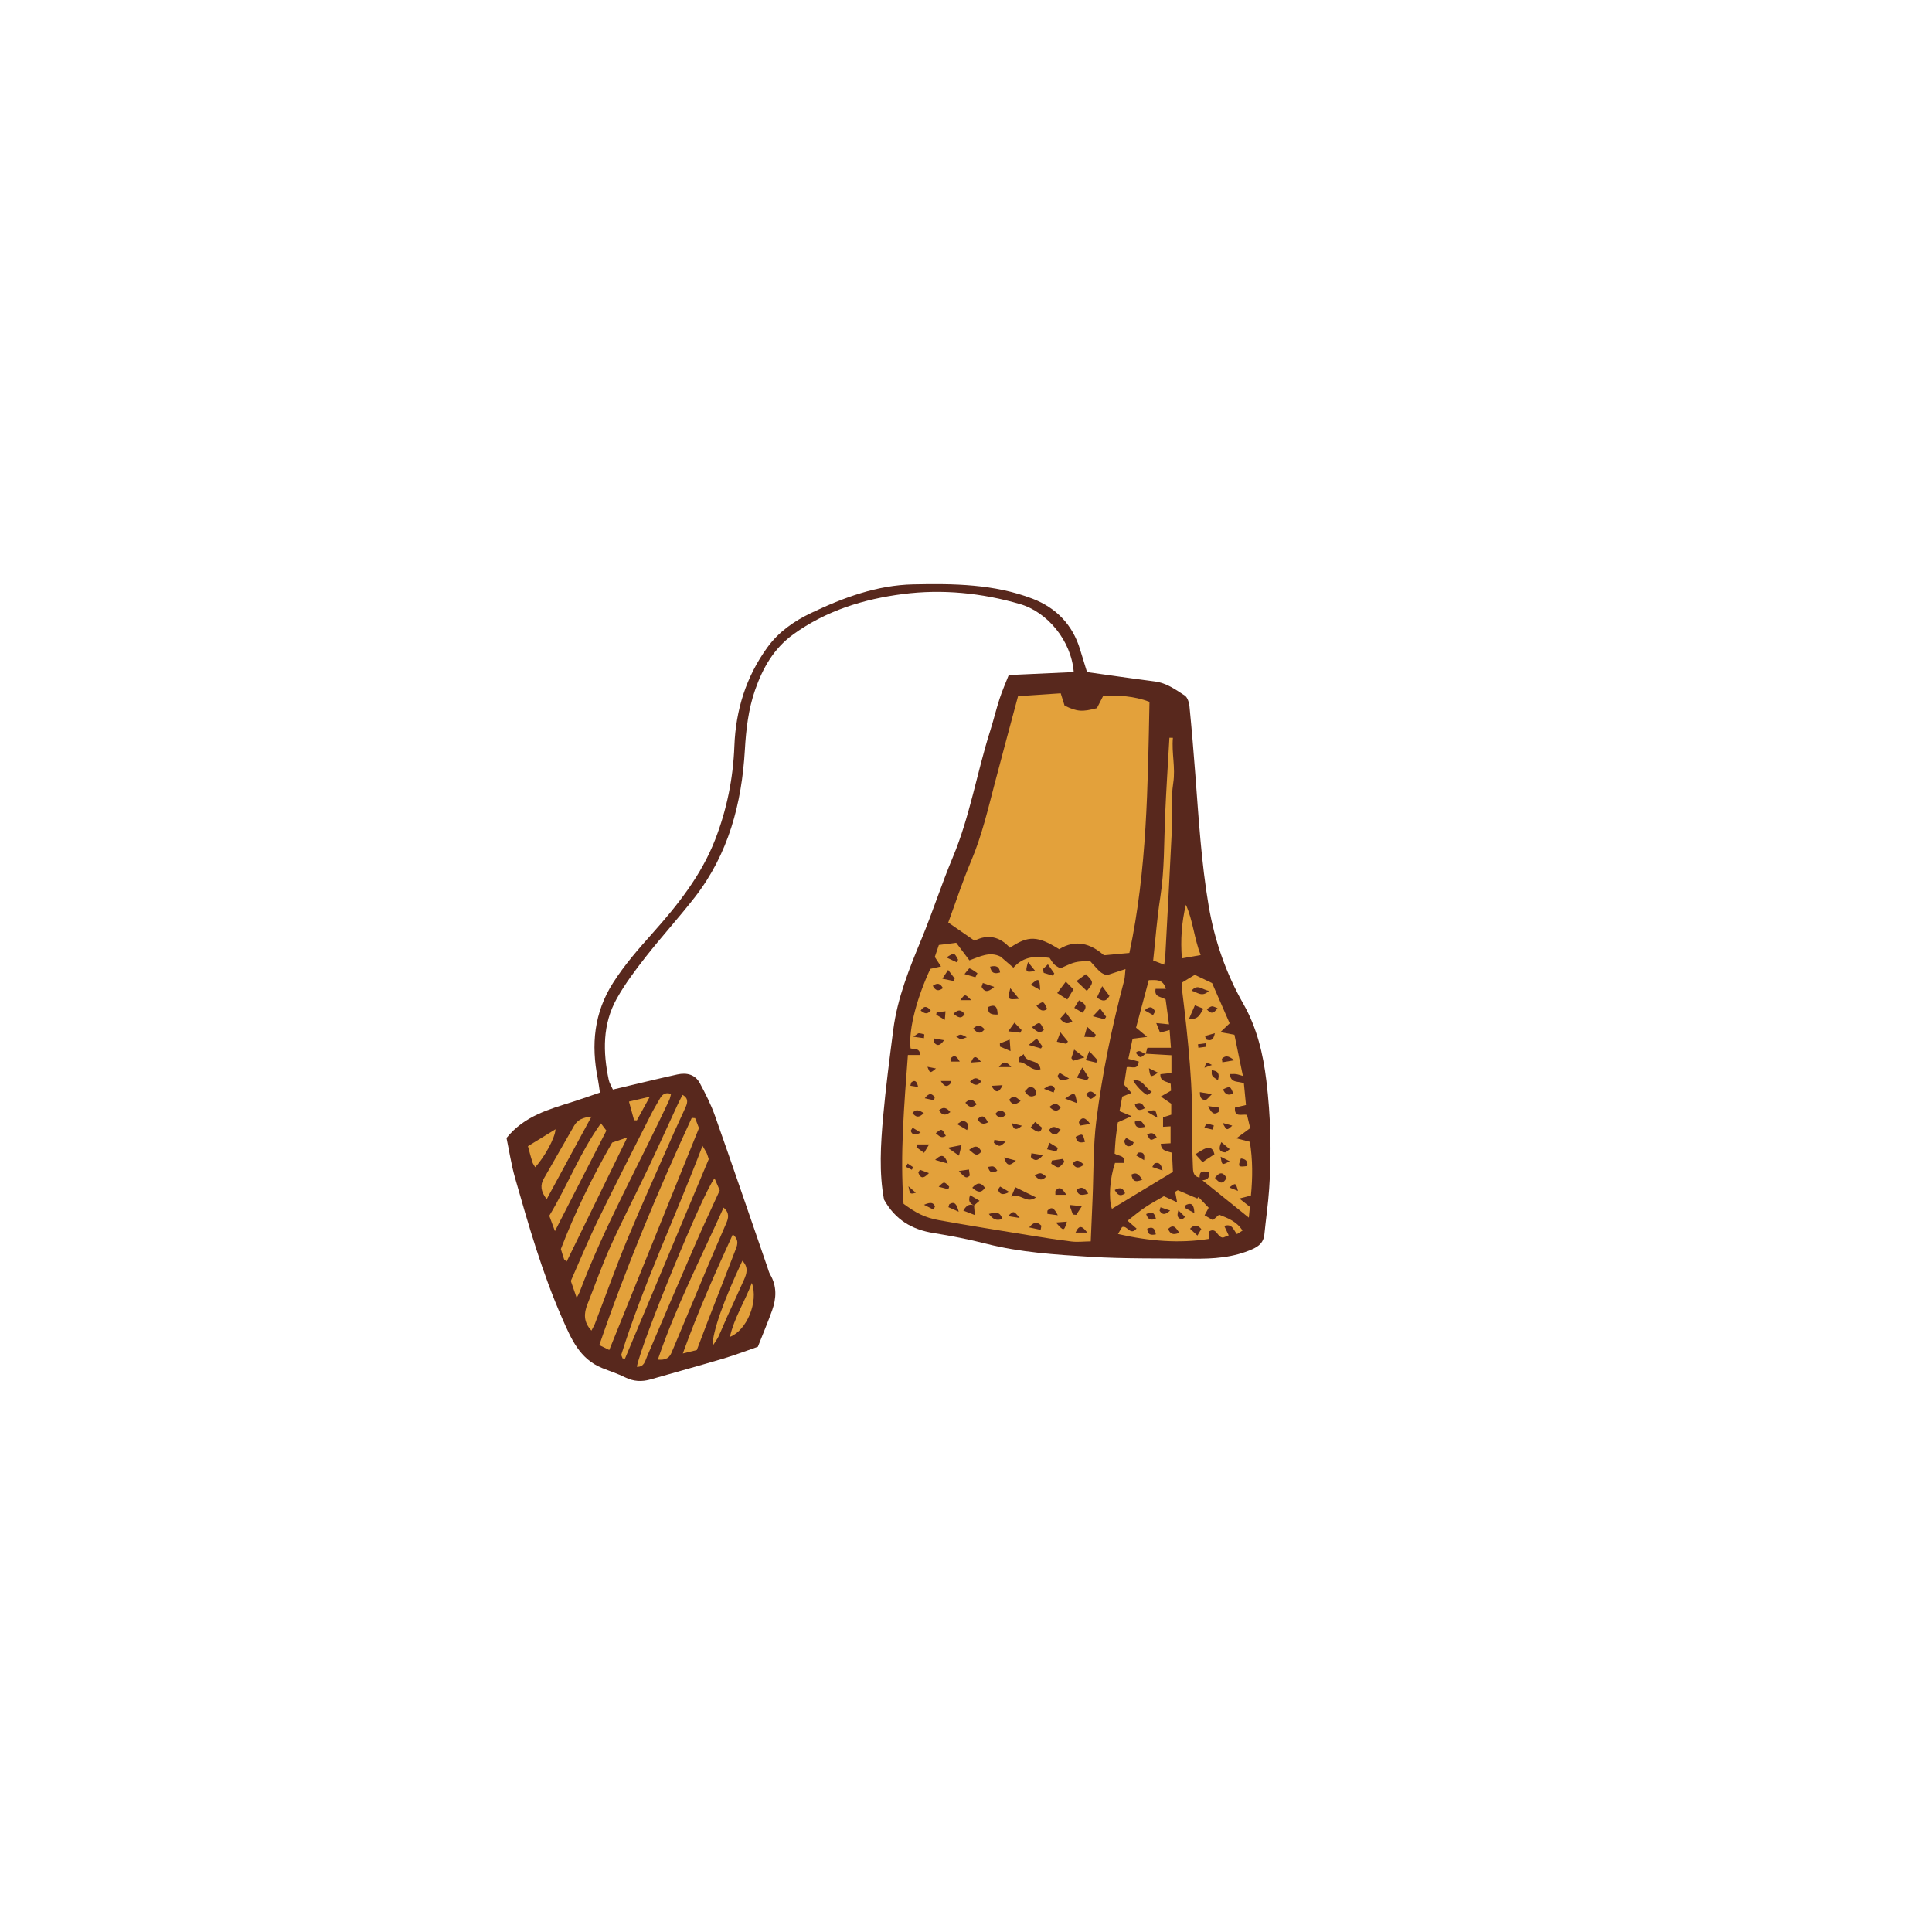 <svg version="1.1" xmlns="http://www.w3.org/2000/svg" xmlns:xlink="http://www.w3.org/1999/xlink" x="0px" y="0px" width="200px"
	 height="200px" viewBox="0 0 200 200" enable-background="new 0 0 200 200" xml:space="preserve">
<g id="svg">
	<path class="stroke" fill="#58281d"  d="M131.094,111.874c-0.336-2.779-0.97-5.468-2.386-7.96c-1.794-3.156-2.979-6.557-3.589-10.153
		c-0.763-4.496-1.032-9.036-1.378-13.573c-0.179-2.354-0.374-4.706-0.607-7.055c-0.04-0.399-0.198-0.943-0.489-1.132
		c-0.954-0.62-1.893-1.304-3.09-1.457c-2.297-0.294-4.589-0.632-7.027-0.972c-0.219-0.708-0.474-1.523-0.72-2.341
		c-0.772-2.568-2.487-4.321-4.928-5.258c-3.968-1.522-8.167-1.568-12.332-1.481c-3.75,0.078-7.237,1.366-10.588,2.965
		c-1.752,0.835-3.351,1.948-4.513,3.548c-2.212,3.045-3.284,6.49-3.425,10.232c-0.127,3.337-0.783,6.578-1.987,9.676
		c-1.436,3.696-3.876,6.771-6.49,9.696c-1.462,1.636-2.897,3.273-4.083,5.136c-1.971,3.094-2.283,6.411-1.581,9.912
		c0.09,0.45,0.139,0.908,0.22,1.446c-0.983,0.335-1.864,0.652-2.756,0.936c-2.492,0.793-5.048,1.459-6.912,3.763
		c0.276,1.316,0.491,2.762,0.889,4.155c1.402,4.914,2.813,9.823,4.876,14.521c0.928,2.114,1.797,4.197,4.134,5.142
		c0.794,0.321,1.618,0.583,2.381,0.964c0.864,0.431,1.716,0.476,2.623,0.215c2.516-0.723,5.041-1.415,7.549-2.161
		c1.224-0.364,2.419-0.822,3.567-1.218c0.538-1.362,1.04-2.548,1.474-3.758c0.451-1.259,0.51-2.519-0.202-3.732
		c-0.127-0.219-0.189-0.479-0.273-0.722c-1.808-5.235-3.592-10.478-5.436-15.7c-0.41-1.163-0.979-2.279-1.562-3.369
		c-0.49-0.915-1.362-1.125-2.334-0.913c-1.133,0.246-2.261,0.516-3.389,0.781c-1.08,0.254-2.158,0.514-3.284,0.782
		c-0.169-0.383-0.363-0.679-0.431-1c-0.606-2.888-0.652-5.762,0.829-8.408c0.856-1.527,1.922-2.953,3.007-4.334
		c1.644-2.093,3.442-4.064,5.075-6.164c3.479-4.475,4.862-9.703,5.182-15.251c0.122-2.119,0.361-4.199,1.058-6.203
		c0.788-2.267,1.93-4.29,3.939-5.75c3.404-2.471,7.324-3.667,11.376-4.187c4.056-0.519,8.126-0.121,12.109,1.04
		c2.801,0.816,5.294,3.732,5.563,7.04c-2.216,0.101-4.427,0.202-6.729,0.308c-0.342,0.875-0.688,1.653-0.95,2.46
		c-0.357,1.101-0.624,2.231-0.976,3.335c-1.378,4.334-2.097,8.857-3.87,13.083c-1.161,2.768-2.073,5.642-3.221,8.416
		c-1.269,3.064-2.512,6.128-2.939,9.443c-0.384,2.981-0.775,5.964-1.044,8.957c-0.261,2.909-0.437,5.832,0.09,8.61
		c1.161,2.094,2.896,3.103,5.114,3.458c1.822,0.292,3.641,0.646,5.429,1.102c3.564,0.911,7.216,1.137,10.853,1.36
		c3.514,0.214,7.044,0.15,10.567,0.193c2.113,0.026,4.202-0.104,6.178-0.988c0.679-0.304,1.15-0.708,1.229-1.496
		c0.156-1.582,0.391-3.157,0.499-4.742C131.641,119.332,131.544,115.592,131.094,111.874z"/>
</g>
<g id="Layer_2">
	<path fill-rule="evenodd" clip-rule="evenodd" fill="#e3a13b" class="fill" d="M93.533,124.615c-0.378-5.17,0.075-10.261,0.452-15.406
		c0.452,0,0.858,0,1.285,0c-0.085-0.802-0.656-0.551-1.011-0.684c-0.229-2.111,0.769-5.483,2.05-8.23
		c0.291-0.065,0.635-0.142,1.106-0.247c-0.246-0.375-0.422-0.645-0.645-0.984c0.131-0.388,0.28-0.826,0.421-1.24
		c0.562-0.072,1.067-0.136,1.796-0.228c0.36,0.479,0.855,1.138,1.366,1.819c1.107-0.397,2.094-0.945,3.221-0.387
		c0.389,0.334,0.818,0.703,1.333,1.145c1.08-1.216,2.349-1.218,3.747-1.009c0.133,0.191,0.272,0.456,0.473,0.661
		c0.17,0.174,0.41,0.279,0.629,0.421c0.544-0.227,1.034-0.504,1.562-0.631c0.524-0.126,1.085-0.102,1.521-0.135
		c1.106,1.241,1.106,1.241,1.729,1.476c0.586-0.193,1.172-0.386,1.942-0.64c-0.06,0.541-0.055,0.873-0.137,1.18
		c-1.265,4.775-2.266,9.611-2.881,14.507c-0.336,2.674-0.273,5.399-0.391,8.1c-0.061,1.41-0.12,2.819-0.188,4.402
		c-0.739,0.011-1.371,0.09-1.984,0.016c-1.49-0.18-2.973-0.416-4.454-0.657c-3.092-0.503-6.186-0.995-9.268-1.55
		C95.718,126.044,94.823,125.566,93.533,124.615z M100.888,124.805c-0.461-0.202-0.811-0.102-1.164,0.515
		c0.402,0.156,0.727,0.282,1.19,0.461c-0.036-0.492-0.054-0.739-0.083-0.991c0.149-0.128,0.298-0.256,0.569-0.489
		c-0.37-0.218-0.64-0.378-0.977-0.577C100.161,124.424,100.493,124.631,100.888,124.805z M112.408,100.847
		c-0.302,0.223-0.556,0.409-0.97,0.713c0.414,0.395,0.737,0.703,1.072,1.022C113.231,101.678,113.231,101.678,112.408,100.847z
		 M105.978,109.126c-0.303,0.228-0.438,0.283-0.489,0.382c-0.049,0.096-0.012,0.237-0.012,0.444c0.797-0.014,1.259,1.001,2.236,0.74
		C107.549,109.543,106.203,110.123,105.978,109.126z M105.107,122.899c-0.122,0.289-0.219,0.514-0.422,0.994
		c0.988-0.454,1.519,0.79,2.562,0.063C106.521,123.597,105.919,123.299,105.107,122.899z M110.332,101.619
		c-0.392,0.519-0.6,0.795-0.89,1.181c0.399,0.255,0.687,0.438,1.048,0.667c0.229-0.38,0.389-0.646,0.633-1.048
		C110.89,102.183,110.691,101.982,110.332,101.619z M114.099,102.089c-0.266,0.567-0.407,0.872-0.55,1.177
		c0.558,0.398,0.944,0.467,1.299-0.172C114.669,102.855,114.48,102.603,114.099,102.089z M107.252,113.344
		c0.033-0.57-0.211-0.839-0.658-0.808c-0.177,0.012-0.334,0.281-0.508,0.441C106.405,113.455,106.708,113.675,107.252,113.344z
		 M111.698,103.554c-0.184,0.29-0.308,0.489-0.487,0.774c0.322,0.192,0.58,0.347,0.846,0.506
		C112.649,104.198,112.339,103.898,111.698,103.554z M106.827,106.338c0.443,0.359,0.74,0.743,1.235,0.279
		C107.646,105.734,107.646,105.734,106.827,106.338z M108.886,120.141c-0.022,0.109-0.043,0.218-0.065,0.326
		c0.252,0.132,0.52,0.391,0.748,0.359c0.228-0.031,0.414-0.354,0.619-0.549c-0.052-0.103-0.103-0.206-0.152-0.309
		C109.651,120.026,109.269,120.083,108.886,120.141z M113.135,105.2c0.569,0.15,0.887,0.233,1.203,0.317
		c0.058-0.086,0.114-0.173,0.171-0.26c-0.192-0.263-0.384-0.526-0.623-0.855C113.627,104.678,113.487,104.825,113.135,105.2z
		 M109.304,126.553c0.832,0.93,0.832,0.93,1.139-0.088C110.018,126.498,109.662,126.525,109.304,126.553z M94.985,118.468
		c-0.04,0.097-0.08,0.195-0.12,0.292c0.242,0.176,0.483,0.353,0.794,0.58c0.191-0.319,0.32-0.534,0.523-0.872
		C95.668,118.468,95.326,118.468,94.985,118.468z M104.609,108.804c-0.035-0.47-0.055-0.737-0.088-1.192
		c-0.426,0.17-0.719,0.287-1.014,0.405c0.005,0.107,0.008,0.214,0.012,0.321C103.83,108.47,104.139,108.603,104.609,108.804z
		 M107.157,116.14c-0.217,0.27-0.338,0.421-0.46,0.572c0.74,0.582,1.034,0.6,1.167,0.021
		C107.688,116.587,107.481,116.412,107.157,116.14z M107.673,102.483c-0.047-1.244-0.142-1.283-0.968-0.543
		C107.063,102.141,107.368,102.312,107.673,102.483z M100.651,122.954c0.53,0.475,0.919,0.596,1.315,0.002
		C101.533,122.38,101.156,122.387,100.651,122.954z M110.321,104.796c-0.283,0.319-0.431,0.484-0.589,0.662
		c0.377,0.433,0.716,0.641,1.277,0.275C110.794,105.439,110.61,105.19,110.321,104.796z M111.061,125.727
		c0.116,0.011,0.232,0.023,0.35,0.035c0.161-0.249,0.322-0.498,0.583-0.899c-0.483-0.048-0.778-0.078-1.284-0.128
		C110.87,125.189,110.965,125.458,111.061,125.727z M112.24,107.33c0.477,0.023,0.774,0.037,1.069,0.051
		c0.044-0.089,0.087-0.179,0.13-0.267c-0.258-0.237-0.517-0.475-0.896-0.823C112.417,106.723,112.361,106.914,112.24,107.33z
		 M98.152,100.404c-0.249,0.376-0.368,0.559-0.601,0.911c0.49,0.099,0.828,0.167,1.165,0.236c0.038-0.084,0.077-0.168,0.115-0.252
		C98.648,101.058,98.465,100.815,98.152,100.404z M110.906,109.534c0.069,0.089,0.139,0.179,0.209,0.268
		c0.3-0.088,0.6-0.176,1.145-0.336c-0.477-0.364-0.715-0.547-1.063-0.813C111.067,109.043,110.986,109.288,110.906,109.534z
		 M103.756,126.184c-0.23-0.786-0.721-0.703-1.388-0.517C102.766,126.199,103.145,126.412,103.756,126.184z M100.97,101.169
		c0.072-0.14,0.144-0.28,0.215-0.42c-0.266-0.176-0.517-0.391-0.808-0.503c-0.07-0.026-0.271,0.293-0.53,0.589
		C100.333,100.98,100.651,101.074,100.97,101.169z M107.945,100.336c0.036,0.125,0.071,0.25,0.105,0.376
		c0.312,0.095,0.624,0.19,0.936,0.286c0.051-0.074,0.102-0.148,0.153-0.223c-0.185-0.266-0.369-0.532-0.66-0.951
		C108.224,100.069,108.084,100.203,107.945,100.336z M99.035,99.613c0.049-0.087,0.098-0.174,0.147-0.261
		c-0.394-0.754-0.394-0.754-1.206-0.237C98.4,99.315,98.718,99.465,99.035,99.613z M100.329,119.031
		c0.471,0.342,0.729,0.82,1.269,0.174C101.34,118.76,101.089,118.42,100.329,119.031z M99.274,119.634
		c0.114-0.474,0.167-0.692,0.264-1.096c-0.471,0.091-0.791,0.153-1.426,0.276C98.619,119.172,98.857,119.34,99.274,119.634z
		 M110.261,113.727c0.526,0.201,0.836,0.319,1.229,0.468C111.288,113.027,111.271,113.019,110.261,113.727z M112.452,113.279
		c0.42,0.613,0.42,0.613,1.022,0.082C113.141,113.042,112.849,112.766,112.452,113.279z M112.034,110.505
		c-0.268,0.508-0.373,0.71-0.557,1.059c0.425,0.104,0.737,0.18,1.051,0.257c0.062-0.085,0.122-0.168,0.183-0.253
		C112.538,111.297,112.367,111.027,112.034,110.505z M107.323,107.506c-0.261,0.208-0.438,0.351-0.832,0.665
		c0.568,0.163,0.919,0.263,1.269,0.363c0.046-0.075,0.093-0.151,0.14-0.226C107.722,108.061,107.545,107.814,107.323,107.506z
		 M104.585,102.294c-0.293,1.209-0.293,1.209,0.911,1.103C105.195,103.034,104.979,102.771,104.585,102.294z M104.375,106.757
		c0.605,0.071,0.93,0.109,1.253,0.147c0.044-0.092,0.087-0.184,0.13-0.275c-0.229-0.236-0.461-0.473-0.745-0.763
		C104.803,106.159,104.688,106.321,104.375,106.757z M103.276,105.021c-0.015-0.827-0.269-1.1-0.984-0.779
		C102.23,104.921,102.593,105.053,103.276,105.021z M107.294,104.108c0.347,0.474,0.652,0.662,1.108,0.351
		C108.021,103.595,108.021,103.595,107.294,104.108z M101.744,101.758c-0.044,0.133-0.088,0.267-0.132,0.4
		c0.269,0.492,0.605,0.645,1.312,0.003C102.413,101.987,102.079,101.873,101.744,101.758z M107.726,127.314
		c0.026-0.144,0.053-0.288,0.079-0.431c-0.327-0.289-0.655-0.563-1.266,0.174C107.044,127.167,107.385,127.24,107.726,127.314z
		 M111.339,127.595c0.34,0,0.679,0,1.212,0C112.062,126.966,111.742,126.706,111.339,127.595z M102.936,117.999
		c-0.017,0.104-0.031,0.206-0.048,0.309c0.599,0.432,0.599,0.432,1.214-0.118C103.627,118.113,103.281,118.056,102.936,117.999z
		 M112.315,118.208c-0.235-0.885-0.235-0.885-0.961-0.527C111.439,118.177,111.705,118.373,112.315,118.208z M97.914,117.587
		c-0.418-0.783-0.418-0.783-1.043-0.28C97.19,117.561,97.435,117.912,97.914,117.587z M109.797,116.933
		c-0.46-0.209-0.817-0.525-1.219,0.082C109.009,117.566,109.359,117.6,109.797,116.933z M111.683,116.159
		c0.033,0.122,0.065,0.244,0.099,0.366c0.355-0.058,0.713-0.117,1.069-0.176C112.377,115.667,111.986,115.559,111.683,116.159z
		 M99.935,114.147c0.338,0.461,0.666,0.598,1.168,0.173C100.778,113.834,100.46,113.646,99.935,114.147z M102.635,112.403
		c0.432,0.786,0.788,0.741,1.152-0.067C103.318,112.363,102.977,112.383,102.635,112.403z M109.401,107.835
		c0.386,0.086,0.681,0.152,0.974,0.219c0.061-0.078,0.119-0.156,0.179-0.233c-0.218-0.269-0.438-0.536-0.784-0.96
		C109.6,107.311,109.521,107.52,109.401,107.835z M112.762,108.812c-0.18,0.45-0.248,0.622-0.37,0.928
		c0.428,0.102,0.759,0.181,1.088,0.26c0.049-0.081,0.097-0.161,0.145-0.242C113.396,109.507,113.167,109.255,112.762,108.812z
		 M99.26,121.225c0.668,0.743,0.795,0.789,1.135,0.466c-0.023-0.156-0.052-0.348-0.092-0.624
		C99.964,121.119,99.703,121.158,99.26,121.225z M108.306,121.798c-0.578-0.431-0.578-0.431-1.222-0.137
		C107.491,122.103,107.821,122.315,108.306,121.798z M100.109,116.985c0.265-0.615-0.004-0.857-0.401-0.956
		c-0.13-0.033-0.318,0.161-0.63,0.337C99.501,116.621,99.789,116.792,100.109,116.985z M101.185,115.861
		c0.272,0.421,0.554,0.612,1.092,0.326C101.993,115.67,101.771,115.287,101.185,115.861z M103.039,115.302
		c0.378,0.538,0.723,0.48,1.116,0.043C103.793,114.919,103.454,114.777,103.039,115.302z M112.657,123.568
		c-0.35-0.624-0.665-0.778-1.216-0.418C111.615,123.812,112.017,123.749,112.657,123.568z M105.652,113.976
		c-0.402-0.346-0.698-0.698-1.189-0.131C104.787,114.417,105.137,114.395,105.652,113.976z M100.417,111.972
		c0.487,0.433,0.809,0.44,1.153-0.023C101.213,111.573,100.898,111.447,100.417,111.972z M112.204,120.565
		c-0.452-0.412-0.769-0.635-1.171-0.103C111.347,120.958,111.667,120.979,112.204,120.565z M106.423,99.592
		c-0.314,1.044-0.261,1.099,0.739,0.918C106.936,100.229,106.74,99.986,106.423,99.592z M100.083,107.376
		c-0.638-0.345-0.638-0.345-1.099-0.084C99.429,107.629,99.429,107.629,100.083,107.376z M100.744,106.476
		c0.434,0.499,0.777,0.595,1.178,0.07C101.572,106.165,101.255,105.978,100.744,106.476z M97.878,104.686
		c-0.371,0.041-0.645,0.071-0.919,0.101c-0.013,0.085-0.026,0.17-0.04,0.256c0.257,0.154,0.513,0.309,0.888,0.534
		C97.836,105.215,97.851,105.021,97.878,104.686z M109.502,125.799c-0.365-0.719-0.623-0.938-1.055-0.495
		c-0.042,0.042-0.013,0.151-0.022,0.352C108.698,125.692,108.982,125.73,109.502,125.799z M106.772,119.387
		c-0.02,0.13-0.038,0.26-0.059,0.389c0.354,0.406,0.708,0.47,1.254-0.195C107.458,119.499,107.115,119.443,106.772,119.387z
		 M102.496,100.07c0.139,0.731,0.513,0.753,1.034,0.594C103.445,100.084,103.162,99.907,102.496,100.07z M96.806,120.072
		c0.49,0.142,0.811,0.235,1.307,0.379C97.81,119.621,97.533,119.373,96.806,120.072z M109.363,119.19
		c0.052-0.12,0.104-0.241,0.156-0.361c-0.271-0.165-0.541-0.329-0.883-0.536c-0.112,0.31-0.165,0.457-0.244,0.677
		C108.757,119.053,109.06,119.122,109.363,119.19z M100.523,109.989c0.288-0.021,0.576-0.043,1.028-0.079
		C101.096,109.358,100.806,109.168,100.523,109.989z M98.17,123.115c0.03-0.091,0.061-0.181,0.092-0.271
		c-0.528-0.555-0.528-0.555-1.091,0.004C97.558,122.951,97.864,123.032,98.17,123.115z M109.687,111.06
		c-0.066,0.101-0.132,0.202-0.197,0.302c0.123,0.546,0.479,0.543,1.188,0.291C110.228,111.382,109.957,111.221,109.687,111.06z
		 M109.069,113.096c0.045-0.128,0.09-0.255,0.134-0.383c-0.204-0.429-0.499-0.478-1.136,0.001
		C108.52,112.886,108.795,112.991,109.069,113.096z M96.705,107.501c-0.02,0.118-0.039,0.237-0.059,0.354
		c0.292,0.386,0.592,0.523,1.087-0.176C97.297,107.604,97.001,107.553,96.705,107.501z M110.388,123.683
		c-0.417-0.614-0.67-0.921-1.105-0.446c-0.062,0.067-0.019,0.23-0.029,0.446C109.575,123.683,109.871,123.683,110.388,123.683z
		 M103.943,119.816c0.263,0.896,0.571,0.932,1.224,0.329C104.701,120.02,104.405,119.94,103.943,119.816z M95.228,121.092
		c-0.055,0.096-0.11,0.193-0.166,0.289c0.195,0.545,0.48,0.73,1.099,0.06C95.784,121.3,95.506,121.196,95.228,121.092z
		 M100.546,103.538c-0.653-0.663-0.653-0.663-1.132,0C99.812,103.538,100.111,103.538,100.546,103.538z M102.271,120.799
		c0.162,0.591,0.448,0.711,0.973,0.39C102.885,120.688,102.885,120.688,102.271,120.799z M98.704,104.952
		c0.461,0.349,0.793,0.59,1.158,0.021C99.521,104.562,99.21,104.417,98.704,104.952z M105.558,126.083
		c-0.626-0.765-0.626-0.765-1.212-0.191C104.766,125.958,105.07,126.006,105.558,126.083z M95.308,104.614
		c0.367,0.281,0.667,0.464,1.042-0.019C95.977,104.179,95.676,104.054,95.308,104.614z M99.354,109.896
		c-0.311-0.558-0.552-0.755-0.942-0.338c-0.041,0.044-0.005,0.16-0.005,0.338C98.675,109.896,98.947,109.896,99.354,109.896z
		 M104.752,116.28c0.145,0.642,0.4,0.806,1.046,0.255C105.312,116.417,105.031,116.348,104.752,116.28z M99.246,125.434
		c-0.216-0.79-0.416-1.09-0.952-0.787c-0.051,0.029-0.054,0.144-0.113,0.321C98.441,125.082,98.711,125.2,99.246,125.434z
		 M95.636,115.219c-0.481-0.277-0.808-0.456-1.178,0.002C94.803,115.653,95.116,115.763,95.636,115.219z M95.04,112.521
		c-0.108-0.572-0.327-0.774-0.684-0.485c-0.05,0.041-0.049,0.145-0.115,0.358C94.522,112.438,94.781,112.479,95.04,112.521z
		 M94.475,116.742c-0.067,0.105-0.135,0.209-0.202,0.315c0.149,0.392,0.397,0.542,1.032,0.184
		C94.943,117.023,94.708,116.882,94.475,116.742z M98.382,115.119c-0.403-0.458-0.726-0.583-1.174-0.179
		C97.51,115.436,97.822,115.543,98.382,115.119z M103.531,122.832c-0.074,0.105-0.148,0.21-0.224,0.315
		c0.164,0.449,0.433,0.651,1.177,0.247C104.062,123.145,103.797,122.988,103.531,122.832z M96.631,125.217
		c0.053-0.106,0.106-0.212,0.159-0.318c-0.14-0.386-0.414-0.5-1.137-0.18C96.103,124.947,96.367,125.082,96.631,125.217z
		 M96.692,113.899c0.025-0.106,0.051-0.213,0.076-0.32c-0.266-0.334-0.545-0.536-1.037,0.111
		C96.129,113.777,96.411,113.838,96.692,113.899z M96.563,102.054c0.28,0.506,0.571,0.594,1.054,0.237
		C97.332,101.804,97.046,101.694,96.563,102.054z M108.633,114.591c0.452,0.413,0.775,0.563,1.165,0.084
		C109.484,114.22,109.177,114.111,108.633,114.591z M95.648,107.472c0.013-0.133,0.025-0.267,0.037-0.4
		c-0.189-0.042-0.376-0.108-0.566-0.114c-0.091-0.003-0.186,0.111-0.57,0.363C95.109,107.397,95.379,107.434,95.648,107.472z
		 M97.392,111.906c0.364,0.598,0.643,0.646,0.978,0.284c0.048-0.051,0.039-0.154,0.066-0.284
		C98.147,111.906,97.87,111.906,97.392,111.906z M96.008,110.432c0.267,0.692,0.267,0.692,0.885,0.176
		C96.563,110.542,96.319,110.494,96.008,110.432z M103.404,110.463c0.479,0,0.791,0,1.283,0
		C104.209,109.907,103.9,109.764,103.404,110.463z M94.038,122.802c0.164,0.835,0.164,0.835,0.768,0.673
		C94.596,123.292,94.428,123.144,94.038,122.802z M93.965,120.444c-0.063,0.115-0.127,0.229-0.191,0.342
		c0.205,0.103,0.409,0.204,0.614,0.307c0.051-0.086,0.104-0.171,0.155-0.257C94.351,120.706,94.157,120.575,93.965,120.444z"/>
	<path fill-rule="evenodd" clip-rule="evenodd" fill="#e3a13b" class="fill" d="M98.162,95.501c0.783-2.125,1.488-4.287,2.371-6.373
		c1.112-2.63,1.749-5.388,2.467-8.128c0.772-2.942,1.569-5.879,2.388-8.937c1.513-0.1,2.949-0.196,4.417-0.292
		c0.164,0.519,0.289,0.916,0.402,1.277c1.302,0.624,1.81,0.664,3.343,0.259c0.185-0.36,0.397-0.774,0.664-1.294
		c1.574-0.041,3.177,0.028,4.78,0.64c-0.179,8.706-0.242,17.375-2.08,25.996c-0.888,0.081-1.732,0.158-2.636,0.24
		c-1.398-1.235-2.954-1.672-4.632-0.628c-2.231-1.398-3.205-1.433-5.1-0.148c-1.004-1.118-2.246-1.462-3.658-0.73
		C100.005,96.772,99.166,96.192,98.162,95.501z"/>
	<path fill-rule="evenodd" clip-rule="evenodd" fill="#e3a13b" class="fill" d="M124.18,121.9c-0.706-0.126-0.674-0.703-0.696-1.205
		c-0.045-0.987-0.076-1.976-0.058-2.963c0.096-5.038-0.417-10.032-1.03-15.021c-0.036-0.294-0.005-0.596-0.005-1.016
		c0.423-0.257,0.887-0.538,1.287-0.782c0.624,0.297,1.148,0.546,1.799,0.855c0.564,1.295,1.183,2.71,1.817,4.166
		c-0.275,0.262-0.53,0.502-0.962,0.912c0.589,0.108,0.965,0.177,1.455,0.268c0.274,1.336,0.559,2.712,0.878,4.267
		c-0.347-0.096-0.521-0.166-0.702-0.189c-0.193-0.024-0.394-0.005-0.652-0.005c0.1,0.991,0.894,0.692,1.455,0.961
		c0.068,0.707,0.142,1.464,0.217,2.242c-0.426,0.099-0.772,0.181-1.138,0.265c-0.081,1.072,0.679,0.646,1.245,0.753
		c0.104,0.438,0.221,0.924,0.329,1.375c-0.444,0.328-0.821,0.607-1.429,1.056c0.654,0.169,0.994,0.256,1.391,0.358
		c0.306,1.85,0.298,3.718,0.113,5.564c-0.393,0.103-0.686,0.179-1.197,0.312c0.454,0.359,0.736,0.581,1.09,0.861
		c-0.024,0.256-0.056,0.575-0.109,1.115c-1.699-1.367-3.252-2.616-4.805-3.866c0.489-0.046,0.804-0.228,0.639-0.844
		C124.608,121.242,124.152,121.141,124.18,121.9z M125.717,119.491c-0.146-0.64-0.472-0.762-0.881-0.62
		c-0.292,0.101-0.549,0.301-1.091,0.611c0.341,0.379,0.546,0.606,0.75,0.833c0.09-0.066,0.181-0.133,0.271-0.2
		C125.067,119.917,125.37,119.719,125.717,119.491z M123.084,105.47c0.989,0.116,1.144-0.492,1.489-1.053
		c-0.33-0.131-0.579-0.23-0.878-0.35C123.487,104.545,123.313,104.944,123.084,105.47z M123.351,102.56
		c0.56,0.125,1.091,0.733,1.798,0.007C124.466,102.479,123.972,101.786,123.351,102.56z M125.77,121.929
		c0.432,0.512,0.781,0.774,1.207,0.004C126.634,121.369,126.292,121.248,125.77,121.929z M128.456,119.925
		c-0.324,0.868-0.296,0.903,0.662,0.781C129.194,120.185,128.934,119.976,128.456,119.925z M127.67,113.199
		c-0.317-0.779-0.317-0.779-1.06-0.432C126.815,113.304,127.147,113.443,127.67,113.199z M125.069,114.498
		c0.329,0.726,0.592,0.953,1.059,0.621c0.069-0.049,0.048-0.226,0.086-0.456C125.898,114.617,125.606,114.576,125.069,114.498z
		 M124.209,113.054c-0.015,0.605,0.216,0.831,0.594,0.799c0.169-0.014,0.316-0.27,0.658-0.589
		C124.905,113.171,124.591,113.118,124.209,113.054z M125.439,110.792c-0.021,0.589-0.021,0.589,0.64,1.031
		C126.276,111.164,126.109,110.852,125.439,110.792z M126.488,109.608c0.018,0.12,0.034,0.24,0.052,0.359
		c0.323-0.055,0.647-0.111,1.216-0.209C127.127,109.213,126.803,109.287,126.488,109.608z M127.293,120.209
		c-0.272-0.137-0.546-0.273-0.932-0.467C126.495,120.642,126.495,120.642,127.293,120.209z M128.158,123.286
		c-0.24-0.862-0.24-0.862-0.896-0.356C127.603,123.065,127.881,123.175,128.158,123.286z M124.75,107.244
		c0.029,0.116,0.059,0.232,0.088,0.348c0.416,0.162,0.764,0.174,0.926-0.638C125.33,107.078,125.04,107.162,124.75,107.244z
		 M126.436,118.235c-0.35,0.748-0.162,1.025,0.386,1.057c0.119,0.007,0.249-0.166,0.479-0.329
		C127,118.709,126.771,118.518,126.436,118.235z M126.04,104.36c-0.3-0.102-0.458-0.21-0.595-0.186
		c-0.166,0.029-0.312,0.169-0.526,0.297C125.336,104.981,125.63,104.952,126.04,104.36z M126.562,116.244
		c0.436,0.806,0.436,0.806,1.001,0.278C127.169,116.413,126.865,116.329,126.562,116.244z M125.532,116.938
		c0.043-0.143,0.085-0.286,0.127-0.429c-0.247-0.071-0.491-0.157-0.744-0.199c-0.039-0.006-0.111,0.188-0.246,0.427
		C125.009,116.816,125.271,116.876,125.532,116.938z M125.466,110.243c-0.584-0.317-0.584-0.317-0.781,0.282
		C124.996,110.413,125.23,110.328,125.466,110.243z M124.012,108.103c0.015,0.121,0.03,0.243,0.045,0.363
		c0.272-0.036,0.545-0.073,0.816-0.109c-0.016-0.122-0.03-0.244-0.046-0.366C124.555,108.028,124.283,108.066,124.012,108.103z"/>
	<path fill-rule="evenodd" clip-rule="evenodd" fill="#e3a13b" class="fill" d="M118.568,109.077c0.872,0.051,1.744,0.102,2.699,0.158
		c0,0.656,0,1.235,0,1.838c-0.42,0.046-0.778,0.086-1.145,0.126c-0.036,0.812,0.675,0.704,1.07,1.002
		c0.008,0.195,0.019,0.408,0.032,0.705c-0.285,0.164-0.59,0.338-1.058,0.607c0.419,0.289,0.713,0.49,1.082,0.743
		c0,0.293,0,0.671,0,1.133c-0.267,0.086-0.531,0.171-0.849,0.275c0,0.309,0,0.634,0,0.983c0.261-0.016,0.46-0.028,0.779-0.048
		c0,0.572,0,1.136,0,1.75c-0.317,0.019-0.638,0.038-1.015,0.06c0.053,0.779,0.663,0.749,1.162,0.919
		c0.033,0.694,0.065,1.371,0.096,1.984c-2.162,1.31-4.241,2.568-6.317,3.825c-0.359-1.043-0.228-3.135,0.324-4.755
		c0.296,0,0.614,0,0.936,0c0.145-0.805-0.54-0.669-0.977-0.96c0.033-0.495,0.056-1.046,0.111-1.593
		c0.057-0.553,0.146-1.103,0.219-1.642c0.412-0.186,0.792-0.358,1.425-0.644c-0.576-0.239-0.866-0.36-1.25-0.52
		c0.099-0.519,0.19-1.011,0.283-1.504c0.311-0.124,0.573-0.228,0.958-0.381c-0.275-0.306-0.484-0.538-0.769-0.852
		c0.086-0.559,0.181-1.185,0.277-1.817c0.5-0.089,1.169,0.35,1.242-0.58c-0.31-0.08-0.625-0.161-1.077-0.279
		c0.149-0.707,0.295-1.396,0.441-2.088c0.461-0.058,0.823-0.103,1.508-0.188c-0.495-0.409-0.779-0.645-1.151-0.953
		c0.431-1.604,0.87-3.25,1.317-4.917c0.762-0.009,1.463-0.145,1.775,0.896c-0.414,0-0.739,0-1.068,0
		c-0.171,0.919,0.586,0.773,1.038,1.106c0.104,0.763,0.22,1.602,0.352,2.574c-0.45-0.046-0.791-0.08-1.323-0.134
		c0.168,0.42,0.275,0.692,0.395,0.989c0.356-0.099,0.594-0.164,0.988-0.272c0.045,0.611,0.088,1.181,0.137,1.843
		c-0.822,0-1.55,0-2.437,0c-0.034,0.125-0.107,0.386-0.182,0.646c-0.336-0.078-0.621-0.551-1.022-0.132
		C118.047,109.566,118.047,109.566,118.568,109.077z M117.326,111.837c0.107,0.385,1.098,1.434,1.434,1.5
		c0.104,0.02,0.246-0.153,0.475-0.309C118.526,112.621,118.309,111.686,117.326,111.837z M118.938,110.582
		c0.146,0.979,0.146,0.979,0.938,0.466C119.516,110.869,119.228,110.725,118.938,110.582z M119.81,115.704
		c-0.18-0.874-0.18-0.874-1.052-0.614C119.152,115.32,119.448,115.493,119.81,115.704z M118.264,122.108
		c-0.348-0.448-0.559-0.821-1.14-0.52C117.226,122.219,117.488,122.459,118.264,122.108z M119.361,105.082
		c0.075-0.131,0.152-0.263,0.229-0.395c-0.229-0.282-0.397-0.704-1.103-0.103C118.834,104.781,119.098,104.931,119.361,105.082z
		 M116.588,117.794c-0.074,0.105-0.147,0.209-0.222,0.314c0.11,0.378,0.249,0.728,0.832,0.455c0.058-0.027,0.076-0.138,0.163-0.308
		C117.107,118.103,116.848,117.948,116.588,117.794z M119.741,117.738c-0.241-0.445-0.545-0.563-0.994-0.284
		C119.098,118.113,119.098,118.113,119.741,117.738z M118.542,116.655c-0.296-0.576-0.539-0.839-1.072-0.533
		C117.521,116.769,117.891,116.782,118.542,116.655z M120.349,121.17c-0.146-0.725-0.406-0.866-0.796-0.748
		c-0.086,0.025-0.131,0.181-0.269,0.387C119.625,120.925,119.899,121.018,120.349,121.17z M115.396,123.188
		c0.304,0.543,0.587,0.697,1.075,0.345C116.268,123.002,115.985,122.855,115.396,123.188z M117.482,114.322
		c0.146,0.629,0.455,0.716,1.02,0.407C118.284,114.189,117.997,114.047,117.482,114.322z M118.437,120.099
		c0.106-0.688-0.129-0.854-0.599-0.778c-0.055,0.009-0.093,0.121-0.216,0.292C117.867,119.759,118.102,119.899,118.437,120.099z"/>
	<path fill-rule="evenodd" clip-rule="evenodd" fill="#e3a13b" class="fill" d="M71.959,115.747c0.147,0.385,0.295,0.77,0.398,1.036
		c-3.122,7.722-6.19,15.312-9.286,22.968c-0.272-0.133-0.567-0.276-1.032-0.503c2.767-8.051,6.022-15.848,9.571-23.527
		C71.726,115.729,71.843,115.737,71.959,115.747z"/>
	<path fill-rule="evenodd" clip-rule="evenodd" fill="#e3a13b" class="fill" d="M115.733,127.742c0.23-0.392,0.335-0.568,0.42-0.713
		c0.562-0.229,0.834,0.95,1.504,0.151c-0.279-0.244-0.549-0.479-0.93-0.812c0.601-0.463,1.172-0.952,1.792-1.37
		c0.636-0.429,1.318-0.788,1.962-1.167c0.428,0.195,0.802,0.367,1.372,0.628c-0.086-0.466-0.139-0.75-0.2-1.088
		c0.117-0.069,0.257-0.152,0.271-0.16c0.745,0.317,1.383,0.587,2.021,0.857c0.037-0.052,0.075-0.105,0.113-0.157
		c0.353,0.37,0.705,0.739,1.063,1.114c-0.148,0.273-0.264,0.486-0.423,0.78c0.292,0.17,0.567,0.332,0.859,0.502
		c0.239-0.208,0.424-0.371,0.643-0.563c0.893,0.356,1.814,0.68,2.425,1.646c-0.21,0.132-0.371,0.234-0.575,0.363
		c-0.359-0.388-0.46-1.129-1.315-0.849c0.156,0.335,0.287,0.616,0.458,0.981c-0.223,0.088-0.442,0.176-0.579,0.231
		c-0.64-0.018-0.644-1.123-1.472-0.625c0.011,0.216,0.022,0.454,0.038,0.755C122.053,128.741,118.989,128.486,115.733,127.742z
		 M123.956,127.906c0.202-0.341,0.302-0.51,0.402-0.678c-0.393-0.444-0.734-0.474-1.166-0.031
		C123.426,127.414,123.627,127.601,123.956,127.906z M122.08,127.615c-0.363-0.523-0.584-0.942-1.159-0.397
		C121.128,127.708,121.401,127.903,122.08,127.615z M123.638,125.575c-0.031-0.9-0.294-1.099-0.859-0.849
		c-0.05,0.022-0.056,0.142-0.117,0.315C122.908,125.177,123.169,125.319,123.638,125.575z M119.654,127.779
		c-0.096-0.613-0.32-0.839-0.894-0.587C118.799,127.815,119.117,127.89,119.654,127.779z M119.658,126.163
		c-0.134-0.66-0.437-0.764-1.007-0.486C118.826,126.236,119.115,126.369,119.658,126.163z M120.135,124.98
		c-0.032,0.118-0.064,0.236-0.096,0.354c0.231,0.35,0.496,0.541,1.093-0.022C120.699,125.168,120.417,125.074,120.135,124.98z
		 M122.409,126.219c0.092-0.082,0.182-0.163,0.272-0.244c-0.197-0.194-0.395-0.388-0.694-0.685
		C121.757,126.006,122.004,126.169,122.409,126.219z"/>
	<path fill-rule="evenodd" clip-rule="evenodd" fill="#e3a13b" class="fill" d="M61.224,137.747c-0.83-0.898-0.787-1.778-0.423-2.702
		c0.801-2.036,1.53-4.104,2.43-6.095c1.218-2.695,2.585-5.321,3.856-7.992c1.051-2.208,2.055-4.438,3.083-6.658
		c0.141-0.305,0.304-0.599,0.487-0.96c0.611,0.329,0.53,0.779,0.339,1.219c-0.395,0.906-0.833,1.792-1.231,2.696
		c-1.61,3.655-3.266,7.291-4.8,10.978c-1.203,2.893-2.249,5.851-3.37,8.778C61.511,137.232,61.381,137.437,61.224,137.747z"/>
	<path fill-rule="evenodd" clip-rule="evenodd" fill="#e3a13b" class="fill" d="M69.467,113.244c-0.063,0.221-0.094,0.424-0.177,0.603
		c-3.09,6.639-6.702,13.034-9.29,19.906c-0.043,0.115-0.11,0.222-0.303,0.604c-0.275-0.796-0.437-1.261-0.606-1.753
		c0.927-2.089,1.786-4.19,2.778-6.227c1.801-3.696,3.678-7.356,5.531-11.027c0.27-0.535,0.587-1.045,0.88-1.568
		C68.526,113.347,68.822,113.021,69.467,113.244z"/>
	<path fill-rule="evenodd" clip-rule="evenodd" fill="#e3a13b" class="fill" d="M64.455,140.627c-0.045-0.144-0.164-0.311-0.126-0.429
		c2.285-7.288,5.573-14.176,8.396-21.581c0.266,0.464,0.375,0.62,0.448,0.792c0.083,0.194,0.134,0.402,0.195,0.59
		c-2.897,6.9-5.782,13.769-8.667,20.639C64.619,140.635,64.537,140.631,64.455,140.627z"/>
	<path fill-rule="evenodd" clip-rule="evenodd" fill="#e3a13b" class="fill" d="M65.927,141.496c0.452-2.491,6.933-18.247,8.044-19.514
		c0.179,0.415,0.341,0.79,0.537,1.245c-0.815,1.789-1.659,3.573-2.446,5.381c-1.714,3.937-3.405,7.883-5.086,11.833
		C66.762,140.942,66.684,141.508,65.927,141.496z"/>
	<path fill-rule="evenodd" clip-rule="evenodd" fill="#e3a13b" class="fill" d="M74.906,125.009c0.632,0.556,0.51,1.074,0.28,1.607
		c-0.66,1.532-1.326,3.062-1.974,4.599c-1.082,2.564-2.151,5.134-3.226,7.702c-0.166,0.395-0.328,0.791-0.503,1.181
		c-0.24,0.537-0.659,0.712-1.385,0.652C69.967,135.257,72.562,130.22,74.906,125.009z"/>
	<path fill-rule="evenodd" clip-rule="evenodd" fill="#e3a13b" class="fill" d="M121.42,76.377c-0.148,1.565,0.284,3.087,0.032,4.695
		c-0.257,1.636-0.072,3.337-0.151,5.007c-0.203,4.317-0.444,8.632-0.674,12.949c-0.014,0.246-0.064,0.489-0.114,0.839
		c-0.425-0.165-0.771-0.298-1.137-0.44c0.242-2.217,0.399-4.391,0.736-6.537c0.441-2.812,0.379-5.641,0.5-8.465
		c0.116-2.685,0.295-5.367,0.445-8.05C121.178,76.376,121.3,76.377,121.42,76.377z"/>
	<path fill-rule="evenodd" clip-rule="evenodd" fill="#e3a13b" class="fill" d="M58.662,130.591c-0.158-0.141-0.249-0.184-0.272-0.25
		c-0.113-0.322-0.208-0.65-0.329-1.044c1.441-3.759,3.231-7.397,5.308-11.018c0.39-0.132,0.851-0.289,1.565-0.531
		C62.778,122.163,60.741,126.333,58.662,130.591z"/>
	<path fill-rule="evenodd" clip-rule="evenodd" fill="#e3a13b" class="fill" d="M75.86,127.785c0.747,0.632,0.427,1.209,0.219,1.75
		c-0.904,2.357-1.831,4.705-2.743,7.06c-0.4,1.033-0.788,2.072-1.2,3.16c-0.42,0.104-0.811,0.2-1.449,0.357
		C72.245,135.79,74.001,131.838,75.86,127.785z"/>
	<path fill-rule="evenodd" clip-rule="evenodd" fill="#e3a13b" class="fill" d="M57.445,127.447c-0.234-0.639-0.394-1.071-0.585-1.594
		c1.871-3.068,3.144-6.492,5.345-9.563c0.271,0.359,0.416,0.549,0.567,0.75C61.021,120.458,59.293,123.834,57.445,127.447z"/>
	<path fill-rule="evenodd" clip-rule="evenodd" fill="#e3a13b" class="fill" d="M56.591,124.143c-0.641-0.841-0.671-1.479-0.292-2.142
		c1.044-1.825,2.088-3.648,3.136-5.47c0.351-0.609,0.906-0.859,1.794-0.943C59.664,118.474,58.175,121.222,56.591,124.143z"/>
	<path fill-rule="evenodd" clip-rule="evenodd" fill="#e3a13b" class="fill" d="M76.849,130.515c0.67,0.69,0.443,1.345,0.163,1.979
		c-0.573,1.293-1.177,2.574-1.76,3.865c-0.3,0.665-0.567,1.344-0.876,2.004c-0.135,0.287-0.337,0.542-0.614,0.977
		C73.759,137.85,74.923,134.597,76.849,130.515z"/>
	<path fill-rule="evenodd" clip-rule="evenodd" fill="#e3a13b" class="fill" d="M122.347,99.208c-0.154-1.932-0.021-3.733,0.414-5.548
		c0.74,1.638,0.848,3.447,1.53,5.209C123.596,98.991,123.029,99.09,122.347,99.208z"/>
	<path fill-rule="evenodd" clip-rule="evenodd" fill="#e3a13b" class="fill" d="M77.83,132.81c0.716,1.967-0.542,4.923-2.272,5.585
		C76.005,136.421,77.065,134.818,77.83,132.81z"/>
	<path fill-rule="evenodd" clip-rule="evenodd" fill="#e3a13b" class="fill" d="M54.651,118.654c0.996-0.613,1.887-1.16,2.856-1.756
		c-0.044,0.898-1.131,2.874-2.104,3.933c-0.108-0.193-0.237-0.354-0.295-0.539C54.955,119.81,54.833,119.318,54.651,118.654z"/>
	<path fill-rule="evenodd" clip-rule="evenodd" fill="#e3a13b" class="fill" d="M67.269,113.529c-0.547,1-0.945,1.724-1.342,2.45
		c-0.095-0.004-0.191-0.008-0.287-0.012c-0.164-0.597-0.327-1.195-0.53-1.934C65.823,113.867,66.407,113.731,67.269,113.529z"/>
</g>
</svg>
